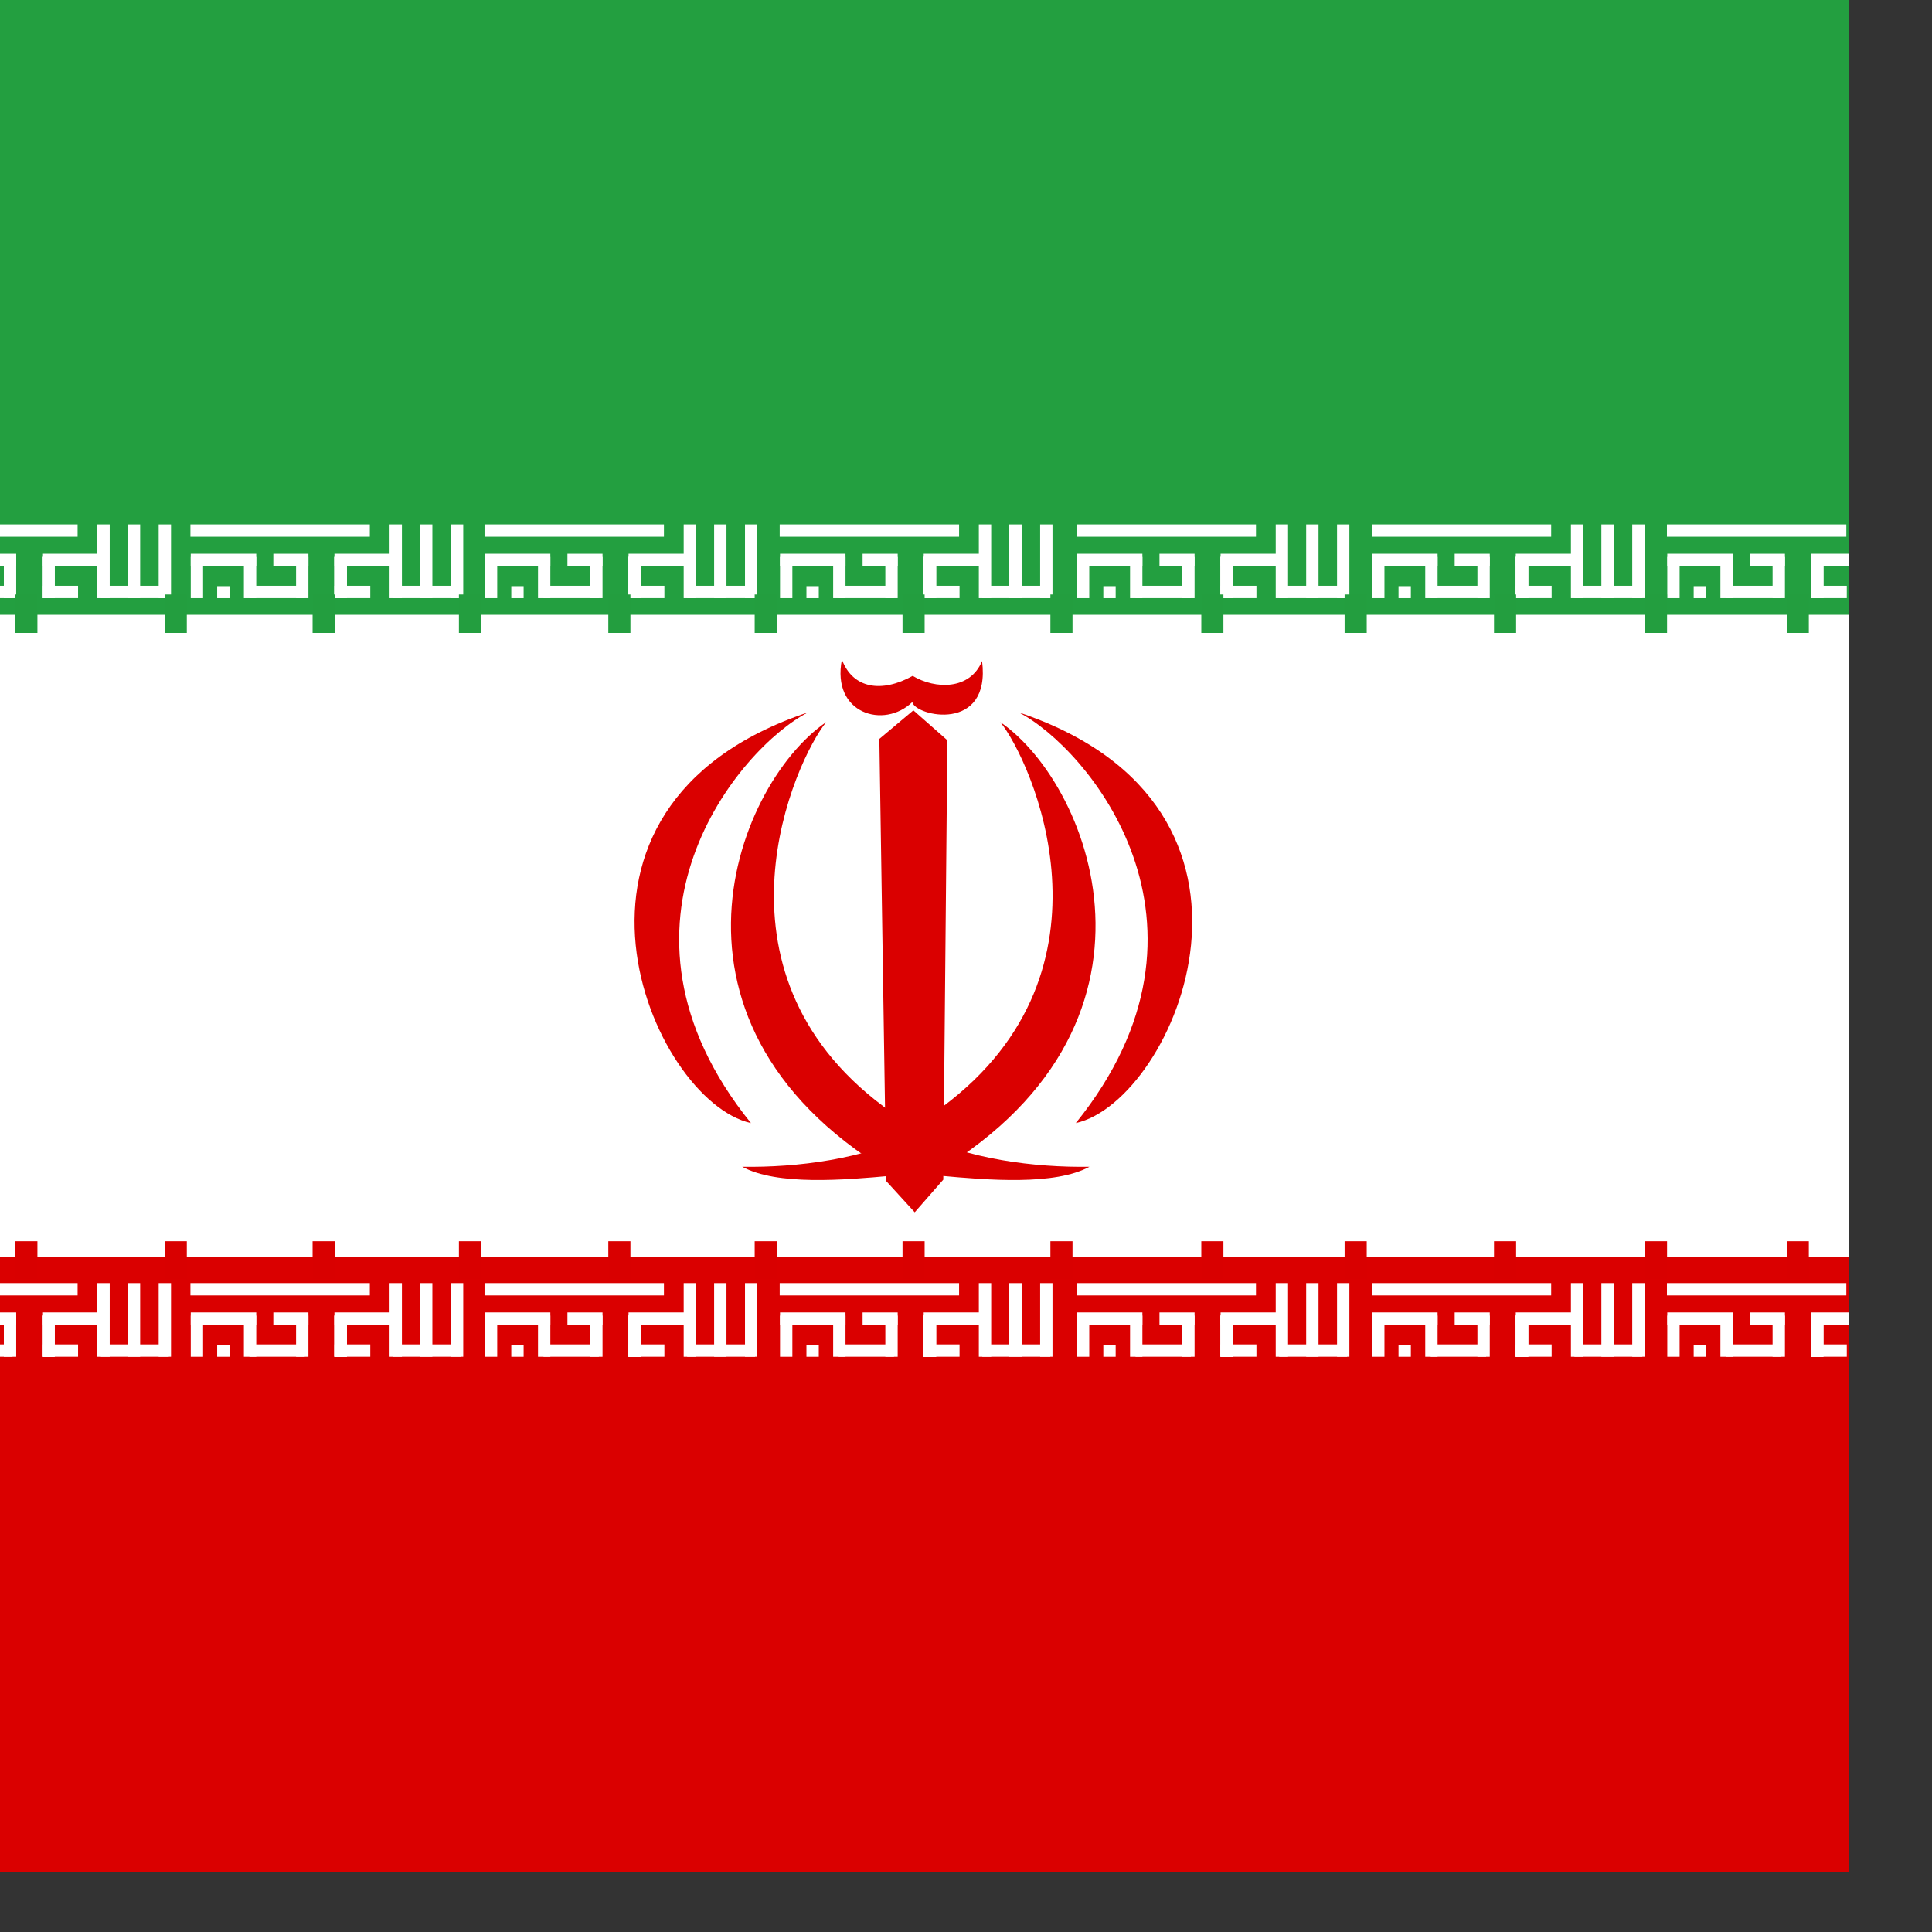 <svg xmlns="http://www.w3.org/2000/svg" height="512" width="512"><rect width="100%" height="100%" fill="#333333" stroke="none"/><defs><clipPath id="a"><path fill-opacity=".67" d="M185.98 0h496.06v496.06H185.98z"/></clipPath></defs><g clip-path="url(#a)" fill-rule="evenodd" transform="matrix(1 0 0 1 -192 0)"><path fill="#fff" d="M0 0h868.11v496.06H0z"/><path fill="#da0000" d="M0 333.13h868.11v162.93H0z"/><g stroke-width="1pt" fill="#fff"><path d="M165.025 340.035h47.543v3.27h-47.543zM172.114 356.393h3.27v3.177h-3.27zM212.69 356.29v3.27h-9.5v-3.27zM217.802 340.035h3.272v19.532h-3.272z"/><path d="M236.728 356.29v3.27h-18.006v-3.27zM203.19 348.648h3.272v10.92h-3.272z"/><path d="M234.05 340.035h3.272v19.532h-3.272zM225.87 340.035h3.273v19.532h-3.272zM182.466 347.81v3.27h-17.352v-3.27zM220.542 347.81v3.27H203.19v-3.27z"/><path d="M203.19 348.648h3.272v10.92h-3.272z"/><path d="M203.19 348.648h3.272v10.92h-3.272z"/><path d="M203.19 348.648h3.272v10.92h-3.272zM165.114 348.648h3.27v10.92h-3.27zM193.023 348.648h3.272v10.92h-3.272zM179.196 348.648h3.272v10.92h-3.272z"/><path d="M195.32 356.29v3.27h-14.67v-3.27zM196.295 347.81v3.27h-9.3v-3.27z"/></g><g stroke-width="1pt" fill="#fff"><path d="M86.94 340.035h47.543v3.27H86.94zM94.03 356.393h3.27v3.177h-3.27zM134.606 356.29v3.27h-9.5v-3.27zM139.717 340.035h3.272v19.532h-3.273z"/><path d="M158.643 356.29v3.27h-18.006v-3.27zM125.105 348.648h3.272v10.92h-3.272z"/><path d="M155.965 340.035h3.272v19.532h-3.272zM147.786 340.035h3.272v19.532h-3.272zM104.38 347.81v3.27H87.03v-3.27zM142.457 347.81v3.27h-17.352v-3.27z"/><path d="M125.105 348.648h3.272v10.92h-3.272z"/><path d="M125.105 348.648h3.272v10.92h-3.272z"/><path d="M125.105 348.648h3.272v10.92h-3.272zM87.03 348.648h3.27v10.92h-3.27zM114.938 348.648h3.272v10.92h-3.272zM101.11 348.648h3.273v10.92h-3.272z"/><path d="M117.234 356.29v3.27h-14.668v-3.27zM118.21 347.81v3.27h-9.3v-3.27z"/></g><g stroke-width="1pt" fill="#fff"><path d="M242.465 340.035h47.543v3.27h-47.543zM249.554 356.393h3.27v3.177h-3.27zM290.13 356.29v3.27h-9.5v-3.27zM295.242 340.035h3.272v19.532h-3.272z"/><path d="M314.168 356.29v3.27h-18.006v-3.27zM280.63 348.648h3.272v10.92h-3.272z"/><path d="M311.49 340.035h3.272v19.532h-3.272zM303.31 340.035h3.273v19.532h-3.272zM259.906 347.81v3.27h-17.352v-3.27zM297.982 347.81v3.27H280.63v-3.27z"/><path d="M280.63 348.648h3.272v10.92h-3.272z"/><path d="M280.63 348.648h3.272v10.92h-3.272z"/><path d="M280.63 348.648h3.272v10.92h-3.272zM242.554 348.648h3.27v10.92h-3.27zM270.463 348.648h3.272v10.92h-3.272zM256.636 348.648h3.272v10.92h-3.272z"/><path d="M272.76 356.29v3.27h-14.67v-3.27zM273.735 347.81v3.27h-9.3v-3.27z"/></g><g stroke-width="1pt" fill="#fff"><path d="M789.275 340.035h47.543v3.27h-47.543zM796.364 356.393h3.27v3.177h-3.27zM836.94 356.29v3.27h-9.5v-3.27zM842.052 340.035h3.272v19.532h-3.272z"/><path d="M860.978 356.29v3.27h-18.006v-3.27zM827.44 348.648h3.272v10.92h-3.272z"/><path d="M858.3 340.035h3.272v19.532H858.3zM850.12 340.035h3.273v19.532h-3.272zM806.716 347.81v3.27h-17.352v-3.27zM844.792 347.81v3.27H827.44v-3.27z"/><path d="M827.44 348.648h3.272v10.92h-3.272z"/><path d="M827.44 348.648h3.272v10.92h-3.272z"/><path d="M827.44 348.648h3.272v10.92h-3.272zM789.364 348.648h3.27v10.92h-3.27zM817.273 348.648h3.272v10.92h-3.272zM803.446 348.648h3.272v10.92h-3.272z"/><path d="M819.57 356.29v3.27H804.9v-3.27zM820.545 347.81v3.27h-9.3v-3.27z"/></g><g stroke-width="1pt" fill="#fff"><path d="M320.405 340.035h47.543v3.27h-47.543zM327.494 356.393h3.27v3.177h-3.27zM368.07 356.29v3.27h-9.5v-3.27zM373.182 340.035h3.272v19.532h-3.272z"/><path d="M392.108 356.29v3.27h-18.006v-3.27zM358.57 348.648h3.272v10.92h-3.272z"/><path d="M389.43 340.035h3.272v19.532h-3.272zM381.25 340.035h3.273v19.532h-3.272zM337.846 347.81v3.27h-17.352v-3.27zM375.922 347.81v3.27H358.57v-3.27z"/><path d="M358.57 348.648h3.272v10.92h-3.272z"/><path d="M358.57 348.648h3.272v10.92h-3.272z"/><path d="M358.57 348.648h3.272v10.92h-3.272zM320.494 348.648h3.27v10.92h-3.27zM348.403 348.648h3.272v10.92h-3.272zM334.576 348.648h3.272v10.92h-3.272z"/><path d="M350.7 356.29v3.27h-14.67v-3.27zM351.675 347.81v3.27h-9.3v-3.27z"/></g><g stroke-width="1pt" fill="#fff"><path d="M398.625 340.035h47.543v3.27h-47.543zM405.714 356.393h3.27v3.177h-3.27zM446.29 356.29v3.27h-9.5v-3.27zM451.402 340.035h3.272v19.532h-3.272z"/><path d="M470.328 356.29v3.27h-18.006v-3.27zM436.79 348.648h3.272v10.92h-3.272z"/><path d="M467.65 340.035h3.272v19.532h-3.272zM459.47 340.035h3.273v19.532h-3.272zM416.066 347.81v3.27h-17.352v-3.27zM454.142 347.81v3.27H436.79v-3.27z"/><path d="M436.79 348.648h3.272v10.92h-3.272z"/><path d="M436.79 348.648h3.272v10.92h-3.272z"/><path d="M436.79 348.648h3.272v10.92h-3.272zM398.714 348.648h3.27v10.92h-3.27zM426.623 348.648h3.272v10.92h-3.272zM412.796 348.648h3.272v10.92h-3.272z"/><path d="M428.92 356.29v3.27h-14.67v-3.27zM429.895 347.81v3.27h-9.3v-3.27z"/></g><path fill="#239f40" d="M0 0h868.11v162.93H0z"/><g stroke-width="1pt" fill="#fff"><path d="M477.305 340.035h47.543v3.27h-47.543zM484.394 356.393h3.27v3.177h-3.27zM524.97 356.29v3.27h-9.5v-3.27zM530.082 340.035h3.272v19.532h-3.272z"/><path d="M549.008 356.29v3.27h-18.006v-3.27zM515.47 348.648h3.272v10.92h-3.272z"/><path d="M546.33 340.035h3.272v19.532h-3.272zM538.15 340.035h3.273v19.532h-3.272zM494.746 347.81v3.27h-17.352v-3.27zM532.822 347.81v3.27H515.47v-3.27z"/><path d="M515.47 348.648h3.272v10.92h-3.272z"/><path d="M515.47 348.648h3.272v10.92h-3.272z"/><path d="M515.47 348.648h3.272v10.92h-3.272zM477.394 348.648h3.27v10.92h-3.27zM505.303 348.648h3.272v10.92h-3.272zM491.476 348.648h3.272v10.92h-3.272z"/><path d="M507.6 356.29v3.27h-14.67v-3.27zM508.575 347.81v3.27h-9.3v-3.27z"/></g><g stroke-width="1pt" fill="#fff"><path d="M555.535 340.035h47.543v3.27h-47.543zM562.624 356.393h3.27v3.177h-3.27zM603.2 356.29v3.27h-9.5v-3.27zM608.312 340.035h3.272v19.532h-3.272z"/><path d="M627.238 356.29v3.27h-18.006v-3.27zM593.7 348.648h3.272v10.92H593.7z"/><path d="M624.56 340.035h3.272v19.532h-3.272zM616.38 340.035h3.273v19.532h-3.272zM572.976 347.81v3.27h-17.352v-3.27zM611.052 347.81v3.27H593.7v-3.27z"/><path d="M593.7 348.648h3.272v10.92H593.7z"/><path d="M593.7 348.648h3.272v10.92H593.7z"/><path d="M593.7 348.648h3.272v10.92H593.7zM555.624 348.648h3.27v10.92h-3.27zM583.533 348.648h3.272v10.92h-3.272zM569.706 348.648h3.272v10.92h-3.272z"/><path d="M585.83 356.29v3.27h-14.67v-3.27zM586.805 347.81v3.27h-9.3v-3.27z"/></g><g stroke-width="1pt" fill="#fff"><path d="M633.755 340.035h47.543v3.27h-47.543zM640.844 356.393h3.27v3.177h-3.27zM681.42 356.29v3.27h-9.5v-3.27zM686.532 340.035h3.272v19.532h-3.272z"/><path d="M705.458 356.29v3.27h-18.006v-3.27zM671.92 348.648h3.272v10.92h-3.272z"/><path d="M702.78 340.035h3.272v19.532h-3.272zM694.6 340.035h3.273v19.532H694.6zM651.196 347.81v3.27h-17.352v-3.27zM689.272 347.81v3.27H671.92v-3.27z"/><path d="M671.92 348.648h3.272v10.92h-3.272z"/><path d="M671.92 348.648h3.272v10.92h-3.272z"/><path d="M671.92 348.648h3.272v10.92h-3.272zM633.844 348.648h3.27v10.92h-3.27zM661.753 348.648h3.272v10.92h-3.272zM647.926 348.648h3.272v10.92h-3.272z"/><path d="M664.05 356.29v3.27h-14.67v-3.27zM665.025 347.81v3.27h-9.3v-3.27z"/></g><g stroke-width="1pt" fill="#fff"><path d="M712.435 340.035h47.543v3.27h-47.543zM719.524 356.393h3.27v3.177h-3.27zM760.1 356.29v3.27h-9.5v-3.27zM765.212 340.035h3.272v19.532h-3.272z"/><path d="M784.138 356.29v3.27h-18.006v-3.27zM750.6 348.648h3.272v10.92H750.6z"/><path d="M781.46 340.035h3.272v19.532h-3.272zM773.28 340.035h3.273v19.532h-3.272zM729.876 347.81v3.27h-17.352v-3.27zM767.952 347.81v3.27H750.6v-3.27z"/><path d="M750.6 348.648h3.272v10.92H750.6z"/><path d="M750.6 348.648h3.272v10.92H750.6z"/><path d="M750.6 348.648h3.272v10.92H750.6zM712.524 348.648h3.27v10.92h-3.27zM740.433 348.648h3.272v10.92h-3.272zM726.606 348.648h3.272v10.92h-3.272z"/><path d="M742.73 356.29v3.27h-14.67v-3.27zM743.705 347.81v3.27h-9.3v-3.27z"/></g><g stroke-width="1pt" fill="#fff"><path d="M7.92 340.035H55.46v3.27H7.92zM15.008 356.393h3.27v3.177h-3.27zM55.585 356.29v3.27h-9.5v-3.27zM60.696 340.035h3.272v19.532h-3.272z"/><path d="M79.622 356.29v3.27H61.616v-3.27zM46.084 348.648h3.272v10.92h-3.272z"/><path d="M76.944 340.035h3.272v19.532h-3.272zM68.765 340.035h3.272v19.532h-3.272zM25.36 347.81v3.27H8.008v-3.27zM63.436 347.81v3.27H46.084v-3.27z"/><path d="M46.084 348.648h3.272v10.92h-3.272z"/><path d="M46.084 348.648h3.272v10.92h-3.272z"/><path d="M46.084 348.648h3.272v10.92h-3.272zM8.008 348.648h3.27v10.92H8.01zM35.917 348.648h3.272v10.92h-3.273zM22.09 348.648h3.272v10.92H22.09z"/><path d="M38.213 356.29v3.27H23.545v-3.27zM39.19 347.81v3.27h-9.3v-3.27z"/></g><g stroke-width="1pt" fill="#fff"><path d="M165.025 138.975h47.543v3.27h-47.543zM172.114 155.333h3.27v3.177h-3.27zM212.69 155.23v3.27h-9.5v-3.27zM217.802 138.975h3.272v19.532h-3.272z"/><path d="M236.728 155.23v3.27h-18.006v-3.27zM203.19 147.588h3.272v10.92h-3.272z"/><path d="M234.05 138.975h3.272v19.532h-3.272zM225.87 138.975h3.273v19.532h-3.272zM182.466 146.75v3.27h-17.352v-3.27zM220.542 146.75v3.27H203.19v-3.27z"/><path d="M203.19 147.588h3.272v10.92h-3.272z"/><path d="M203.19 147.588h3.272v10.92h-3.272z"/><path d="M203.19 147.588h3.272v10.92h-3.272zM165.114 147.588h3.27v10.92h-3.27zM193.023 147.588h3.272v10.92h-3.272zM179.196 147.588h3.272v10.92h-3.272z"/><path d="M195.32 155.23v3.27h-14.67v-3.27zM196.295 146.75v3.27h-9.3v-3.27z"/></g><g stroke-width="1pt" fill="#fff"><path d="M86.94 138.975h47.543v3.27H86.94zM94.03 155.333h3.27v3.177h-3.27zM134.606 155.23v3.27h-9.5v-3.27zM139.717 138.975h3.272v19.532h-3.273z"/><path d="M158.643 155.23v3.27h-18.006v-3.27zM125.105 147.588h3.272v10.92h-3.272z"/><path d="M155.965 138.975h3.272v19.532h-3.272zM147.786 138.975h3.272v19.532h-3.272zM104.38 146.75v3.27H87.03v-3.27zM142.457 146.75v3.27h-17.352v-3.27z"/><path d="M125.105 147.588h3.272v10.92h-3.272z"/><path d="M125.105 147.588h3.272v10.92h-3.272z"/><path d="M125.105 147.588h3.272v10.92h-3.272zM87.03 147.588h3.27v10.92h-3.27zM114.938 147.588h3.272v10.92h-3.272zM101.11 147.588h3.273v10.92h-3.272z"/><path d="M117.234 155.23v3.27h-14.668v-3.27zM118.21 146.75v3.27h-9.3v-3.27z"/></g><g stroke-width="1pt" fill="#fff"><path d="M242.465 138.975h47.543v3.27h-47.543zM249.554 155.333h3.27v3.177h-3.27zM290.13 155.23v3.27h-9.5v-3.27zM295.242 138.975h3.272v19.532h-3.272z"/><path d="M314.168 155.23v3.27h-18.006v-3.27zM280.63 147.588h3.272v10.92h-3.272z"/><path d="M311.49 138.975h3.272v19.532h-3.272zM303.31 138.975h3.273v19.532h-3.272zM259.906 146.75v3.27h-17.352v-3.27zM297.982 146.75v3.27H280.63v-3.27z"/><path d="M280.63 147.588h3.272v10.92h-3.272z"/><path d="M280.63 147.588h3.272v10.92h-3.272z"/><path d="M280.63 147.588h3.272v10.92h-3.272zM242.554 147.588h3.27v10.92h-3.27zM270.463 147.588h3.272v10.92h-3.272zM256.636 147.588h3.272v10.92h-3.272z"/><path d="M272.76 155.23v3.27h-14.67v-3.27zM273.735 146.75v3.27h-9.3v-3.27z"/></g><g stroke-width="1pt" fill="#fff"><path d="M789.275 138.975h47.543v3.27h-47.543zM796.364 155.333h3.27v3.177h-3.27zM836.94 155.23v3.27h-9.5v-3.27zM842.052 138.975h3.272v19.532h-3.272z"/><path d="M860.978 155.23v3.27h-18.006v-3.27zM827.44 147.588h3.272v10.92h-3.272z"/><path d="M858.3 138.975h3.272v19.532H858.3zM850.12 138.975h3.273v19.532h-3.272zM806.716 146.75v3.27h-17.352v-3.27zM844.792 146.75v3.27H827.44v-3.27z"/><path d="M827.44 147.588h3.272v10.92h-3.272z"/><path d="M827.44 147.588h3.272v10.92h-3.272z"/><path d="M827.44 147.588h3.272v10.92h-3.272zM789.364 147.588h3.27v10.92h-3.27zM817.273 147.588h3.272v10.92h-3.272zM803.446 147.588h3.272v10.92h-3.272z"/><path d="M819.57 155.23v3.27H804.9v-3.27zM820.545 146.75v3.27h-9.3v-3.27z"/></g><g stroke-width="1pt" fill="#fff"><path d="M320.405 138.975h47.543v3.27h-47.543zM327.494 155.333h3.27v3.177h-3.27zM368.07 155.23v3.27h-9.5v-3.27zM373.182 138.975h3.272v19.532h-3.272z"/><path d="M392.108 155.23v3.27h-18.006v-3.27zM358.57 147.588h3.272v10.92h-3.272z"/><path d="M389.43 138.975h3.272v19.532h-3.272zM381.25 138.975h3.273v19.532h-3.272zM337.846 146.75v3.27h-17.352v-3.27zM375.922 146.75v3.27H358.57v-3.27z"/><path d="M358.57 147.588h3.272v10.92h-3.272z"/><path d="M358.57 147.588h3.272v10.92h-3.272z"/><path d="M358.57 147.588h3.272v10.92h-3.272zM320.494 147.588h3.27v10.92h-3.27zM348.403 147.588h3.272v10.92h-3.272zM334.576 147.588h3.272v10.92h-3.272z"/><path d="M350.7 155.23v3.27h-14.67v-3.27zM351.675 146.75v3.27h-9.3v-3.27z"/></g><g stroke-width="1pt" fill="#fff"><path d="M398.625 138.975h47.543v3.27h-47.543zM405.714 155.333h3.27v3.177h-3.27zM446.29 155.23v3.27h-9.5v-3.27zM451.402 138.975h3.272v19.532h-3.272z"/><path d="M470.328 155.23v3.27h-18.006v-3.27zM436.79 147.588h3.272v10.92h-3.272z"/><path d="M467.65 138.975h3.272v19.532h-3.272zM459.47 138.975h3.273v19.532h-3.272zM416.066 146.75v3.27h-17.352v-3.27zM454.142 146.75v3.27H436.79v-3.27z"/><path d="M436.79 147.588h3.272v10.92h-3.272z"/><path d="M436.79 147.588h3.272v10.92h-3.272z"/><path d="M436.79 147.588h3.272v10.92h-3.272zM398.714 147.588h3.27v10.92h-3.27zM426.623 147.588h3.272v10.92h-3.272zM412.796 147.588h3.272v10.92h-3.272z"/><path d="M428.92 155.23v3.27h-14.67v-3.27zM429.895 146.75v3.27h-9.3v-3.27z"/></g><g stroke-width="1pt" fill="#fff"><path d="M477.305 138.975h47.543v3.27h-47.543zM484.394 155.333h3.27v3.177h-3.27zM524.97 155.23v3.27h-9.5v-3.27zM530.082 138.975h3.272v19.532h-3.272z"/><path d="M549.008 155.23v3.27h-18.006v-3.27zM515.47 147.588h3.272v10.92h-3.272z"/><path d="M546.33 138.975h3.272v19.532h-3.272zM538.15 138.975h3.273v19.532h-3.272zM494.746 146.75v3.27h-17.352v-3.27zM532.822 146.75v3.27H515.47v-3.27z"/><path d="M515.47 147.588h3.272v10.92h-3.272z"/><path d="M515.47 147.588h3.272v10.92h-3.272z"/><path d="M515.47 147.588h3.272v10.92h-3.272zM477.394 147.588h3.27v10.92h-3.27zM505.303 147.588h3.272v10.92h-3.272zM491.476 147.588h3.272v10.92h-3.272z"/><path d="M507.6 155.23v3.27h-14.67v-3.27zM508.575 146.75v3.27h-9.3v-3.27z"/></g><g stroke-width="1pt" fill="#fff"><path d="M555.535 138.975h47.543v3.27h-47.543zM562.624 155.333h3.27v3.177h-3.27zM603.2 155.23v3.27h-9.5v-3.27zM608.312 138.975h3.272v19.532h-3.272z"/><path d="M627.238 155.23v3.27h-18.006v-3.27zM593.7 147.588h3.272v10.92H593.7z"/><path d="M624.56 138.975h3.272v19.532h-3.272zM616.38 138.975h3.273v19.532h-3.272zM572.976 146.75v3.27h-17.352v-3.27zM611.052 146.75v3.27H593.7v-3.27z"/><path d="M593.7 147.588h3.272v10.92H593.7z"/><path d="M593.7 147.588h3.272v10.92H593.7z"/><path d="M593.7 147.588h3.272v10.92H593.7zM555.624 147.588h3.27v10.92h-3.27zM583.533 147.588h3.272v10.92h-3.272zM569.706 147.588h3.272v10.92h-3.272z"/><path d="M585.83 155.23v3.27h-14.67v-3.27zM586.805 146.75v3.27h-9.3v-3.27z"/></g><g stroke-width="1pt" fill="#fff"><path d="M633.755 138.975h47.543v3.27h-47.543zM640.844 155.333h3.27v3.177h-3.27zM681.42 155.23v3.27h-9.5v-3.27zM686.532 138.975h3.272v19.532h-3.272z"/><path d="M705.458 155.23v3.27h-18.006v-3.27zM671.92 147.588h3.272v10.92h-3.272z"/><path d="M702.78 138.975h3.272v19.532h-3.272zM694.6 138.975h3.273v19.532H694.6zM651.196 146.75v3.27h-17.352v-3.27zM689.272 146.75v3.27H671.92v-3.27z"/><path d="M671.92 147.588h3.272v10.92h-3.272z"/><path d="M671.92 147.588h3.272v10.92h-3.272z"/><path d="M671.92 147.588h3.272v10.92h-3.272zM633.844 147.588h3.27v10.92h-3.27zM661.753 147.588h3.272v10.92h-3.272zM647.926 147.588h3.272v10.92h-3.272z"/><path d="M664.05 155.23v3.27h-14.67v-3.27zM665.025 146.75v3.27h-9.3v-3.27z"/></g><g stroke-width="1pt" fill="#fff"><path d="M712.435 138.975h47.543v3.27h-47.543zM719.524 155.333h3.27v3.177h-3.27zM760.1 155.23v3.27h-9.5v-3.27zM765.212 138.975h3.272v19.532h-3.272z"/><path d="M784.138 155.23v3.27h-18.006v-3.27zM750.6 147.588h3.272v10.92H750.6z"/><path d="M781.46 138.975h3.272v19.532h-3.272zM773.28 138.975h3.273v19.532h-3.272zM729.876 146.75v3.27h-17.352v-3.27zM767.952 146.75v3.27H750.6v-3.27z"/><path d="M750.6 147.588h3.272v10.92H750.6z"/><path d="M750.6 147.588h3.272v10.92H750.6z"/><path d="M750.6 147.588h3.272v10.92H750.6zM712.524 147.588h3.27v10.92h-3.27zM740.433 147.588h3.272v10.92h-3.272zM726.606 147.588h3.272v10.92h-3.272z"/><path d="M742.73 155.23v3.27h-14.67v-3.27zM743.705 146.75v3.27h-9.3v-3.27z"/></g><g stroke-width="1pt" fill="#fff"><path d="M7.92 138.975H55.46v3.27H7.92zM15.008 155.333h3.27v3.177h-3.27zM55.585 155.23v3.27h-9.5v-3.27zM60.696 138.975h3.272v19.532h-3.272z"/><path d="M79.622 155.23v3.27H61.616v-3.27zM46.084 147.588h3.272v10.92h-3.272z"/><path d="M76.944 138.975h3.272v19.532h-3.272zM68.765 138.975h3.272v19.532h-3.272zM25.36 146.75v3.27H8.008v-3.27zM63.436 146.75v3.27H46.084v-3.27z"/><path d="M46.084 147.588h3.272v10.92h-3.272z"/><path d="M46.084 147.588h3.272v10.92h-3.272z"/><path d="M46.084 147.588h3.272v10.92h-3.272zM8.008 147.588h3.27v10.92H8.01zM35.917 147.588h3.272v10.92h-3.273zM22.09 147.588h3.272v10.92H22.09z"/><path d="M38.213 155.23v3.27H23.545v-3.27zM39.19 146.75v3.27h-9.3v-3.27z"/></g><g stroke-width="1pt" fill="#d90000"><path d="M119.3 328.94h5.86v10.178h-5.86zM274.84 328.94h5.86v10.178h-5.86zM-.042 328.94h5.86v10.178h-5.86zM78.9 328.94h5.86v10.178H78.9zM157.278 328.94h5.86v10.178h-5.86zM196.058 328.94h5.86v10.178h-5.86zM235.648 328.94h5.86v10.178h-5.86zM313.62 328.94h5.86v10.178h-5.86zM510.36 328.94h5.86v10.178h-5.86zM353.208 328.94h5.86v10.178h-5.86zM391.998 328.94h5.86v10.178h-5.86zM431.178 328.94h5.86v10.178h-5.86zM470.368 328.94h5.86v10.178h-5.86zM783.46 328.94h5.86v10.178h-5.86zM548.338 328.94h5.86v10.178h-5.86zM587.928 328.94h5.86v10.178h-5.86zM627.928 328.94h5.86v10.178h-5.86zM665.498 328.94h5.86v10.178h-5.86zM705.488 328.94h5.86v10.178h-5.86zM744.678 328.94h5.86v10.178h-5.86zM860.63 328.94h5.86v10.178h-5.86zM823.058 328.94h5.86v10.178h-5.86zM39.308 328.94h5.86v10.178h-5.86z"/></g><g stroke-width="1pt" fill="#239e3f"><path d="M119.3 157.55h5.86v10.178h-5.86zM274.84 157.55h5.86v10.178h-5.86zM-.042 157.55h5.86v10.178h-5.86zM78.9 157.55h5.86v10.178H78.9zM157.278 157.55h5.86v10.178h-5.86zM196.058 157.55h5.86v10.178h-5.86zM235.648 157.55h5.86v10.178h-5.86zM313.62 157.55h5.86v10.178h-5.86zM510.36 157.55h5.86v10.178h-5.86zM353.208 157.55h5.86v10.178h-5.86zM391.998 157.55h5.86v10.178h-5.86zM431.178 157.55h5.86v10.178h-5.86zM470.368 157.55h5.86v10.178h-5.86zM783.46 157.55h5.86v10.178h-5.86zM548.338 157.55h5.86v10.178h-5.86zM587.928 157.55h5.86v10.178h-5.86zM627.928 157.55h5.86v10.178h-5.86zM665.498 157.55h5.86v10.178h-5.86zM705.488 157.55h5.86v10.178h-5.86zM744.678 157.55h5.86v10.178h-5.86zM860.63 157.55h5.86v10.178h-5.86zM823.058 157.55h5.86v10.178h-5.86zM39.308 157.55h5.86v10.178h-5.86z"/></g><g fill="#da0000"><path d="M457.08 191.36c8.19 10.04 33.437 65.548-15.242 101.91-22.884 17.223-8.714 18.093-8.037 20.988 36.786-19.54 48.8-46.013 48.52-69.727-.28-23.714-12.852-44.668-25.24-53.166z"/><path d="M461.95 188.78c18.165 9.3 57.7 56.08 15.148 108.85 26.44-5.868 60.053-83.73-15.15-108.85zM406.16 188.78c-18.167 9.3-57.702 56.08-15.15 108.85-26.44-5.868-60.053-83.73 15.15-108.85z"/><path d="M410.96 191.36c-8.19 10.04-33.44 65.548 15.24 101.91 22.884 17.223 8.714 18.093 8.037 20.988-36.785-19.54-48.8-46.013-48.52-69.727.28-23.714 12.853-44.668 25.242-53.166z"/><path d="M480.72 309.2c-14.4.228-32.55-1.984-46.01-8.98 2.216 4.312 4.058 7.027 6.275 11.338 12.838 1.184 30.554 2.65 39.734-2.358zM388.7 309.2c14.397.228 32.548-1.984 46.01-8.98-2.218 4.312-4.06 7.027-6.277 11.338-12.838 1.184-30.554 2.65-39.734-2.358zM415.11 174.8c2.916 7.753 10.57 8.88 18.76 4.315 5.97 3.582 15.203 3.81 18.387-3.94 2.42 19.17-17.736 14.634-18.487 10.882-7.504 7.254-21.475 3.064-18.66-11.257z"/><path d="M434.41 321.27l7.57-8.652 1.08-116.44-9.01-7.93-9.013 7.57 1.802 117.16 7.57 8.29z"/></g></g></svg>